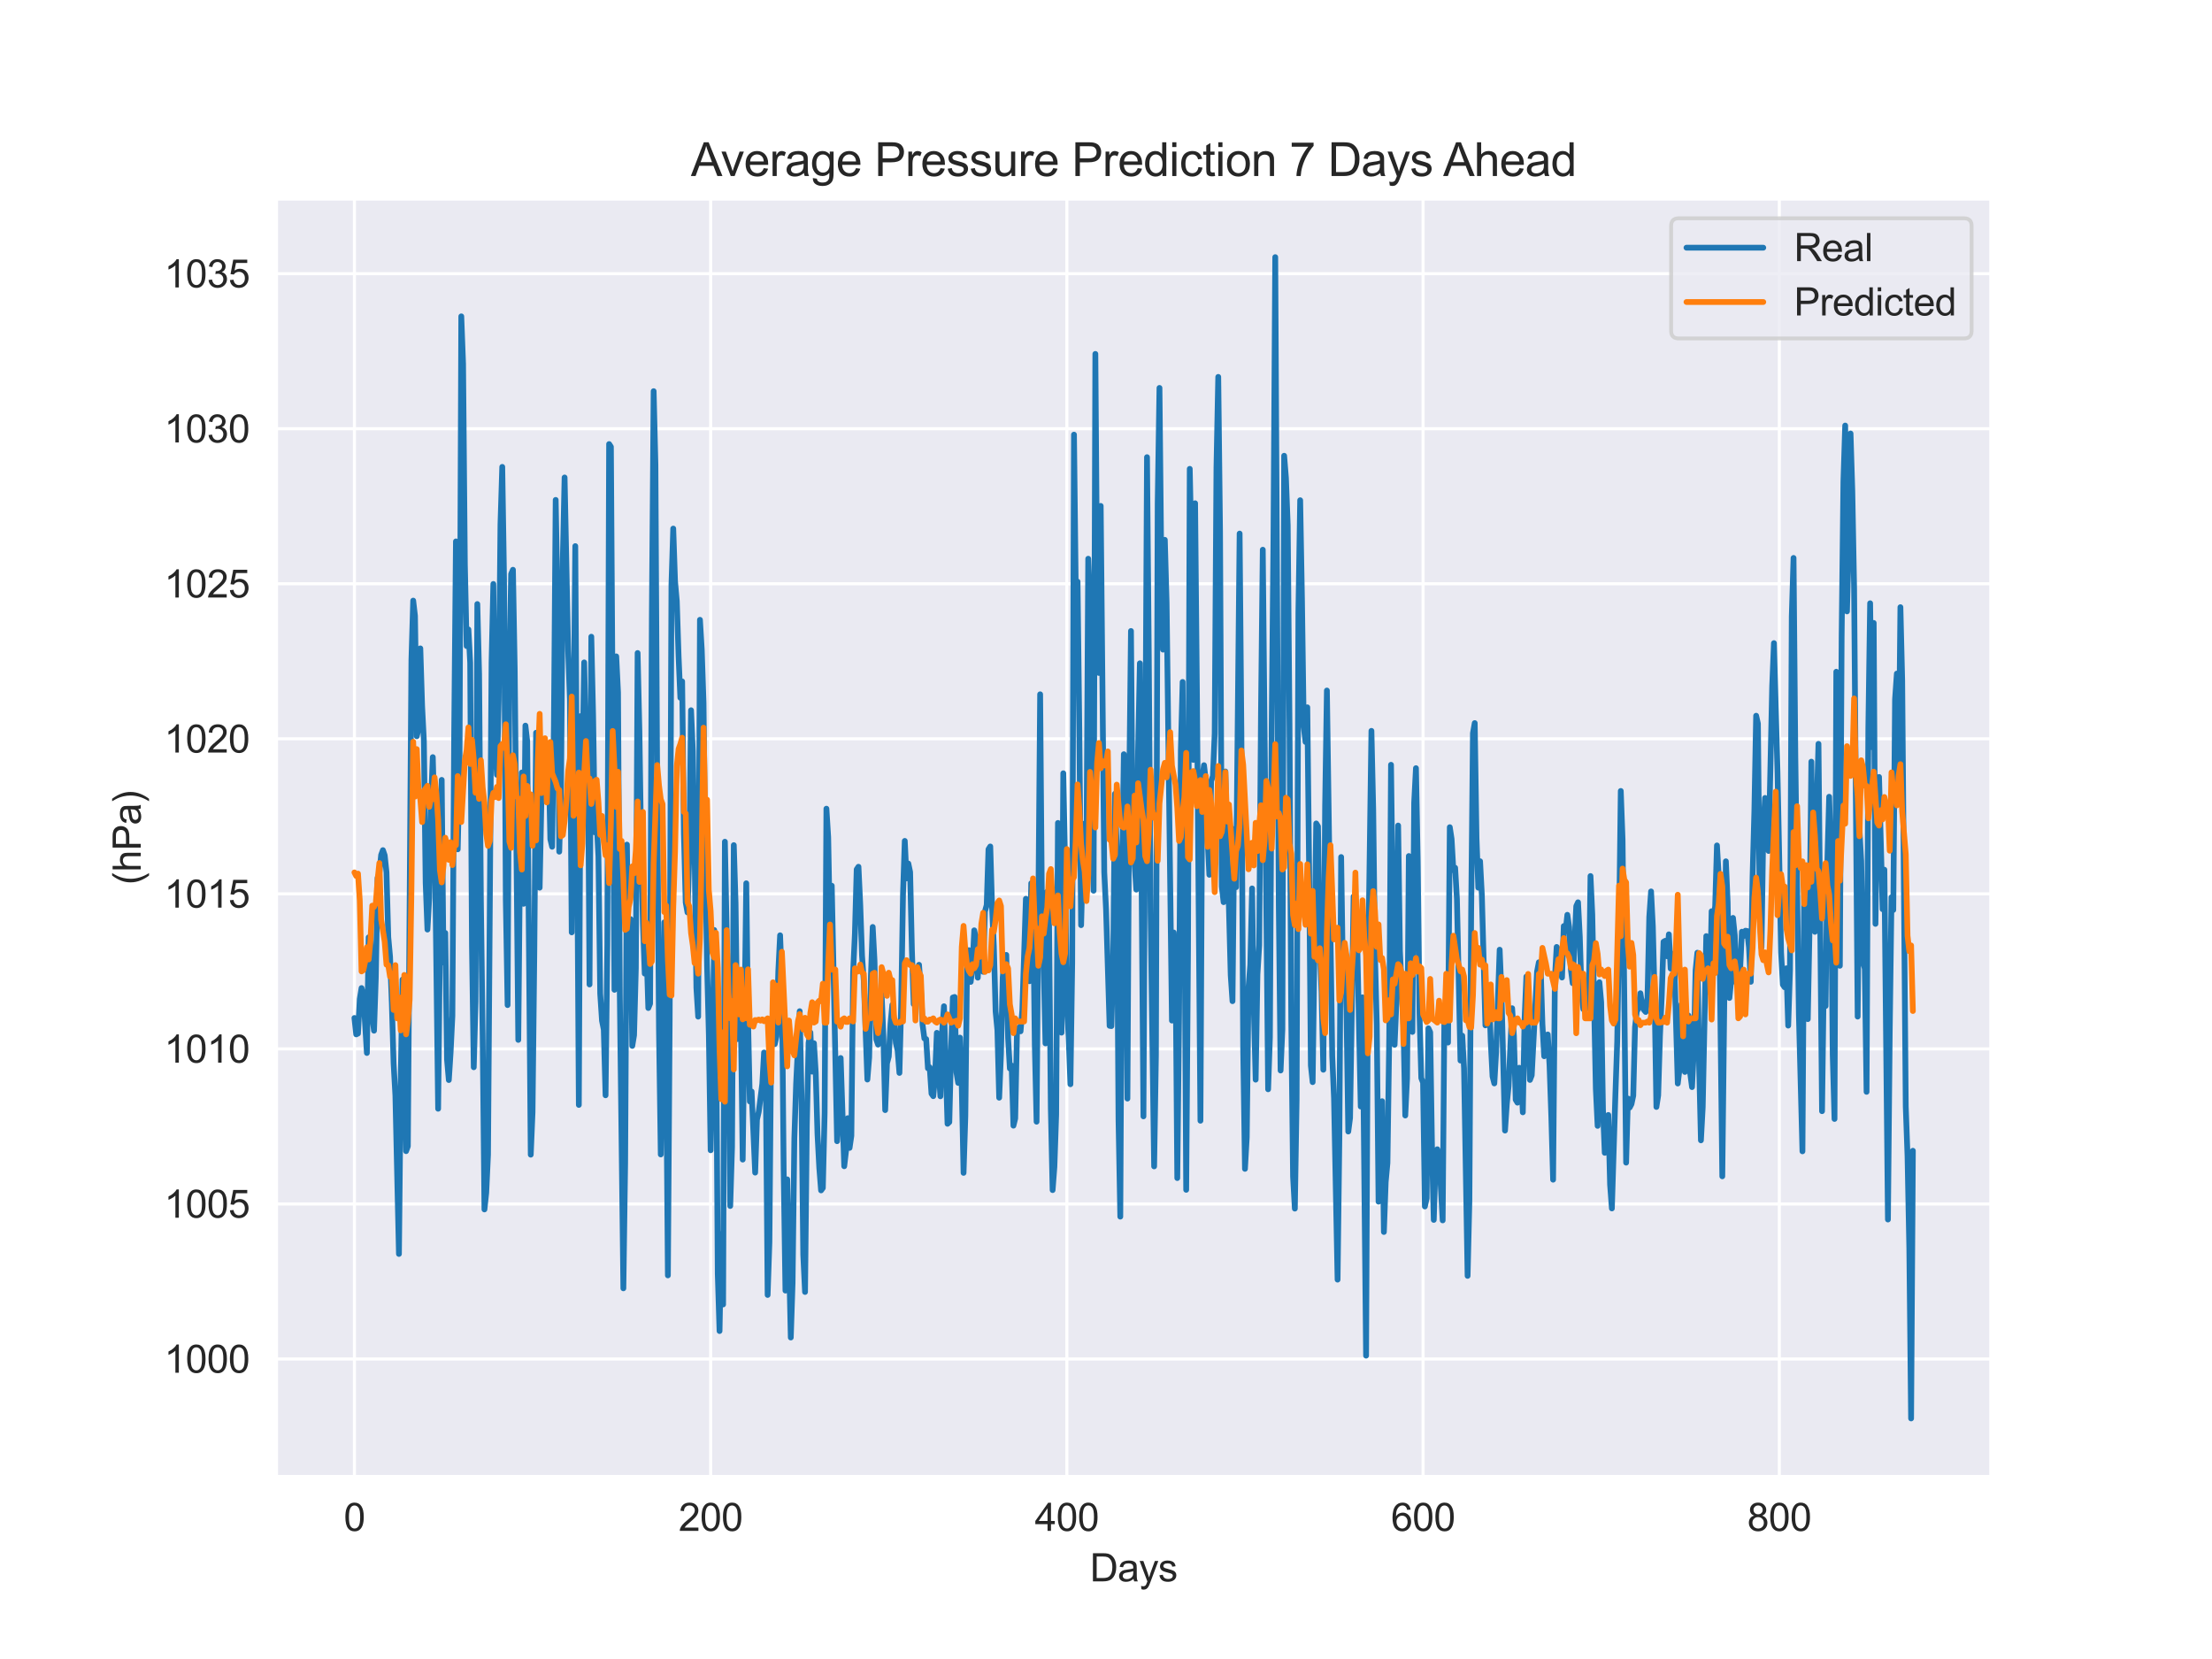 <?xml version="1.0" encoding="utf-8" standalone="no"?>
<!DOCTYPE svg PUBLIC "-//W3C//DTD SVG 1.1//EN"
  "http://www.w3.org/Graphics/SVG/1.1/DTD/svg11.dtd">
<svg xmlns:xlink="http://www.w3.org/1999/xlink" width="576pt" height="432pt" viewBox="0 0 576 432" xmlns="http://www.w3.org/2000/svg" version="1.1">
 <defs>
  <style type="text/css">*{stroke-linejoin: round; stroke-linecap: butt}</style>
 </defs>
 <g id="figure_1">
  <g id="patch_1">
   <path d="M 0 432 
L 576 432 
L 576 0 
L 0 0 
z
" style="fill: #ffffff"/>
  </g>
  <g id="axes_1">
   <g id="patch_2">
    <path d="M 72 384.48 
L 518.4 384.48 
L 518.4 51.84 
L 72 51.84 
z
" style="fill: #eaeaf2"/>
   </g>
   <g id="matplotlib.axis_1">
    <g id="xtick_1">
     <g id="line2d_1">
      <path d="M 92.291 384.48 
L 92.291 51.84 
" clip-path="url(#pe32fbdd037)" style="fill: none; stroke: #ffffff; stroke-width: 0.8; stroke-linecap: round"/>
     </g>
     <g id="text_1">
      <!-- 0 -->
      <g style="fill: #262626" transform="translate(89.51 398.638) scale(0.1 -0.1)">
       <defs>
        <path id="ArialMT-30" d="M 266 2259 
Q 266 3072 433 3567 
Q 600 4063 929 4331 
Q 1259 4600 1759 4600 
Q 2128 4600 2406 4451 
Q 2684 4303 2865 4023 
Q 3047 3744 3150 3342 
Q 3253 2941 3253 2259 
Q 3253 1453 3087 958 
Q 2922 463 2592 192 
Q 2263 -78 1759 -78 
Q 1097 -78 719 397 
Q 266 969 266 2259 
z
M 844 2259 
Q 844 1131 1108 757 
Q 1372 384 1759 384 
Q 2147 384 2411 759 
Q 2675 1134 2675 2259 
Q 2675 3391 2411 3762 
Q 2147 4134 1753 4134 
Q 1366 4134 1134 3806 
Q 844 3388 844 2259 
z
" transform="scale(0.016)"/>
       </defs>
       <use xlink:href="#ArialMT-30"/>
      </g>
     </g>
    </g>
    <g id="xtick_2">
     <g id="line2d_2">
      <path d="M 185.049 384.48 
L 185.049 51.84 
" clip-path="url(#pe32fbdd037)" style="fill: none; stroke: #ffffff; stroke-width: 0.8; stroke-linecap: round"/>
     </g>
     <g id="text_2">
      <!-- 200 -->
      <g style="fill: #262626" transform="translate(176.708 398.638) scale(0.1 -0.1)">
       <defs>
        <path id="ArialMT-32" d="M 3222 541 
L 3222 0 
L 194 0 
Q 188 203 259 391 
Q 375 700 629 1000 
Q 884 1300 1366 1694 
Q 2113 2306 2375 2664 
Q 2638 3022 2638 3341 
Q 2638 3675 2398 3904 
Q 2159 4134 1775 4134 
Q 1369 4134 1125 3890 
Q 881 3647 878 3216 
L 300 3275 
Q 359 3922 746 4261 
Q 1134 4600 1788 4600 
Q 2447 4600 2831 4234 
Q 3216 3869 3216 3328 
Q 3216 3053 3103 2787 
Q 2991 2522 2730 2228 
Q 2469 1934 1863 1422 
Q 1356 997 1212 845 
Q 1069 694 975 541 
L 3222 541 
z
" transform="scale(0.016)"/>
       </defs>
       <use xlink:href="#ArialMT-32"/>
       <use xlink:href="#ArialMT-30" x="55.615"/>
       <use xlink:href="#ArialMT-30" x="111.23"/>
      </g>
     </g>
    </g>
    <g id="xtick_3">
     <g id="line2d_3">
      <path d="M 277.808 384.48 
L 277.808 51.84 
" clip-path="url(#pe32fbdd037)" style="fill: none; stroke: #ffffff; stroke-width: 0.8; stroke-linecap: round"/>
     </g>
     <g id="text_3">
      <!-- 400 -->
      <g style="fill: #262626" transform="translate(269.466 398.638) scale(0.1 -0.1)">
       <defs>
        <path id="ArialMT-34" d="M 2069 0 
L 2069 1097 
L 81 1097 
L 81 1613 
L 2172 4581 
L 2631 4581 
L 2631 1613 
L 3250 1613 
L 3250 1097 
L 2631 1097 
L 2631 0 
L 2069 0 
z
M 2069 1613 
L 2069 3678 
L 634 1613 
L 2069 1613 
z
" transform="scale(0.016)"/>
       </defs>
       <use xlink:href="#ArialMT-34"/>
       <use xlink:href="#ArialMT-30" x="55.615"/>
       <use xlink:href="#ArialMT-30" x="111.23"/>
      </g>
     </g>
    </g>
    <g id="xtick_4">
     <g id="line2d_4">
      <path d="M 370.566 384.48 
L 370.566 51.84 
" clip-path="url(#pe32fbdd037)" style="fill: none; stroke: #ffffff; stroke-width: 0.8; stroke-linecap: round"/>
     </g>
     <g id="text_4">
      <!-- 600 -->
      <g style="fill: #262626" transform="translate(362.225 398.638) scale(0.1 -0.1)">
       <defs>
        <path id="ArialMT-36" d="M 3184 3459 
L 2625 3416 
Q 2550 3747 2413 3897 
Q 2184 4138 1850 4138 
Q 1581 4138 1378 3988 
Q 1113 3794 959 3422 
Q 806 3050 800 2363 
Q 1003 2672 1297 2822 
Q 1591 2972 1913 2972 
Q 2475 2972 2870 2558 
Q 3266 2144 3266 1488 
Q 3266 1056 3080 686 
Q 2894 316 2569 119 
Q 2244 -78 1831 -78 
Q 1128 -78 684 439 
Q 241 956 241 2144 
Q 241 3472 731 4075 
Q 1159 4600 1884 4600 
Q 2425 4600 2770 4297 
Q 3116 3994 3184 3459 
z
M 888 1484 
Q 888 1194 1011 928 
Q 1134 663 1356 523 
Q 1578 384 1822 384 
Q 2178 384 2434 671 
Q 2691 959 2691 1453 
Q 2691 1928 2437 2201 
Q 2184 2475 1800 2475 
Q 1419 2475 1153 2201 
Q 888 1928 888 1484 
z
" transform="scale(0.016)"/>
       </defs>
       <use xlink:href="#ArialMT-36"/>
       <use xlink:href="#ArialMT-30" x="55.615"/>
       <use xlink:href="#ArialMT-30" x="111.23"/>
      </g>
     </g>
    </g>
    <g id="xtick_5">
     <g id="line2d_5">
      <path d="M 463.325 384.48 
L 463.325 51.84 
" clip-path="url(#pe32fbdd037)" style="fill: none; stroke: #ffffff; stroke-width: 0.8; stroke-linecap: round"/>
     </g>
     <g id="text_5">
      <!-- 800 -->
      <g style="fill: #262626" transform="translate(454.983 398.638) scale(0.1 -0.1)">
       <defs>
        <path id="ArialMT-38" d="M 1131 2484 
Q 781 2613 612 2850 
Q 444 3088 444 3419 
Q 444 3919 803 4259 
Q 1163 4600 1759 4600 
Q 2359 4600 2725 4251 
Q 3091 3903 3091 3403 
Q 3091 3084 2923 2848 
Q 2756 2613 2416 2484 
Q 2838 2347 3058 2040 
Q 3278 1734 3278 1309 
Q 3278 722 2862 322 
Q 2447 -78 1769 -78 
Q 1091 -78 675 323 
Q 259 725 259 1325 
Q 259 1772 486 2073 
Q 713 2375 1131 2484 
z
M 1019 3438 
Q 1019 3113 1228 2906 
Q 1438 2700 1772 2700 
Q 2097 2700 2305 2904 
Q 2513 3109 2513 3406 
Q 2513 3716 2298 3927 
Q 2084 4138 1766 4138 
Q 1444 4138 1231 3931 
Q 1019 3725 1019 3438 
z
M 838 1322 
Q 838 1081 952 856 
Q 1066 631 1291 507 
Q 1516 384 1775 384 
Q 2178 384 2440 643 
Q 2703 903 2703 1303 
Q 2703 1709 2433 1975 
Q 2163 2241 1756 2241 
Q 1359 2241 1098 1978 
Q 838 1716 838 1322 
z
" transform="scale(0.016)"/>
       </defs>
       <use xlink:href="#ArialMT-38"/>
       <use xlink:href="#ArialMT-30" x="55.615"/>
       <use xlink:href="#ArialMT-30" x="111.23"/>
      </g>
     </g>
    </g>
    <g id="text_6">
     <!-- Days -->
     <g style="fill: #262626" transform="translate(283.809 411.783) scale(0.1 -0.1)">
      <defs>
       <path id="ArialMT-44" d="M 494 0 
L 494 4581 
L 2072 4581 
Q 2606 4581 2888 4516 
Q 3281 4425 3559 4188 
Q 3922 3881 4101 3404 
Q 4281 2928 4281 2316 
Q 4281 1794 4159 1391 
Q 4038 988 3847 723 
Q 3656 459 3429 307 
Q 3203 156 2883 78 
Q 2563 0 2147 0 
L 494 0 
z
M 1100 541 
L 2078 541 
Q 2531 541 2789 625 
Q 3047 709 3200 863 
Q 3416 1078 3536 1442 
Q 3656 1806 3656 2325 
Q 3656 3044 3420 3430 
Q 3184 3816 2847 3947 
Q 2603 4041 2063 4041 
L 1100 4041 
L 1100 541 
z
" transform="scale(0.016)"/>
       <path id="ArialMT-61" d="M 2588 409 
Q 2275 144 1986 34 
Q 1697 -75 1366 -75 
Q 819 -75 525 192 
Q 231 459 231 875 
Q 231 1119 342 1320 
Q 453 1522 633 1644 
Q 813 1766 1038 1828 
Q 1203 1872 1538 1913 
Q 2219 1994 2541 2106 
Q 2544 2222 2544 2253 
Q 2544 2597 2384 2738 
Q 2169 2928 1744 2928 
Q 1347 2928 1158 2789 
Q 969 2650 878 2297 
L 328 2372 
Q 403 2725 575 2942 
Q 747 3159 1072 3276 
Q 1397 3394 1825 3394 
Q 2250 3394 2515 3294 
Q 2781 3194 2906 3042 
Q 3031 2891 3081 2659 
Q 3109 2516 3109 2141 
L 3109 1391 
Q 3109 606 3145 398 
Q 3181 191 3288 0 
L 2700 0 
Q 2613 175 2588 409 
z
M 2541 1666 
Q 2234 1541 1622 1453 
Q 1275 1403 1131 1340 
Q 988 1278 909 1158 
Q 831 1038 831 891 
Q 831 666 1001 516 
Q 1172 366 1500 366 
Q 1825 366 2078 508 
Q 2331 650 2450 897 
Q 2541 1088 2541 1459 
L 2541 1666 
z
" transform="scale(0.016)"/>
       <path id="ArialMT-79" d="M 397 -1278 
L 334 -750 
Q 519 -800 656 -800 
Q 844 -800 956 -737 
Q 1069 -675 1141 -563 
Q 1194 -478 1313 -144 
Q 1328 -97 1363 -6 
L 103 3319 
L 709 3319 
L 1400 1397 
Q 1534 1031 1641 628 
Q 1738 1016 1872 1384 
L 2581 3319 
L 3144 3319 
L 1881 -56 
Q 1678 -603 1566 -809 
Q 1416 -1088 1222 -1217 
Q 1028 -1347 759 -1347 
Q 597 -1347 397 -1278 
z
" transform="scale(0.016)"/>
       <path id="ArialMT-73" d="M 197 991 
L 753 1078 
Q 800 744 1014 566 
Q 1228 388 1613 388 
Q 2000 388 2187 545 
Q 2375 703 2375 916 
Q 2375 1106 2209 1216 
Q 2094 1291 1634 1406 
Q 1016 1563 777 1677 
Q 538 1791 414 1992 
Q 291 2194 291 2438 
Q 291 2659 392 2848 
Q 494 3038 669 3163 
Q 800 3259 1026 3326 
Q 1253 3394 1513 3394 
Q 1903 3394 2198 3281 
Q 2494 3169 2634 2976 
Q 2775 2784 2828 2463 
L 2278 2388 
Q 2241 2644 2061 2787 
Q 1881 2931 1553 2931 
Q 1166 2931 1000 2803 
Q 834 2675 834 2503 
Q 834 2394 903 2306 
Q 972 2216 1119 2156 
Q 1203 2125 1616 2013 
Q 2213 1853 2448 1751 
Q 2684 1650 2818 1456 
Q 2953 1263 2953 975 
Q 2953 694 2789 445 
Q 2625 197 2315 61 
Q 2006 -75 1616 -75 
Q 969 -75 630 194 
Q 291 463 197 991 
z
" transform="scale(0.016)"/>
      </defs>
      <use xlink:href="#ArialMT-44"/>
      <use xlink:href="#ArialMT-61" x="72.217"/>
      <use xlink:href="#ArialMT-79" x="127.832"/>
      <use xlink:href="#ArialMT-73" x="177.832"/>
     </g>
    </g>
   </g>
   <g id="matplotlib.axis_2">
    <g id="ytick_1">
     <g id="line2d_6">
      <path d="M 72 353.878 
L 518.4 353.878 
" clip-path="url(#pe32fbdd037)" style="fill: none; stroke: #ffffff; stroke-width: 0.8; stroke-linecap: round"/>
     </g>
     <g id="text_7">
      <!-- 1000 -->
      <g style="fill: #262626" transform="translate(42.756 357.457) scale(0.1 -0.1)">
       <defs>
        <path id="ArialMT-31" d="M 2384 0 
L 1822 0 
L 1822 3584 
Q 1619 3391 1289 3197 
Q 959 3003 697 2906 
L 697 3450 
Q 1169 3672 1522 3987 
Q 1875 4303 2022 4600 
L 2384 4600 
L 2384 0 
z
" transform="scale(0.016)"/>
       </defs>
       <use xlink:href="#ArialMT-31"/>
       <use xlink:href="#ArialMT-30" x="55.615"/>
       <use xlink:href="#ArialMT-30" x="111.23"/>
       <use xlink:href="#ArialMT-30" x="166.846"/>
      </g>
     </g>
    </g>
    <g id="ytick_2">
     <g id="line2d_7">
      <path d="M 72 313.505 
L 518.4 313.505 
" clip-path="url(#pe32fbdd037)" style="fill: none; stroke: #ffffff; stroke-width: 0.8; stroke-linecap: round"/>
     </g>
     <g id="text_8">
      <!-- 1005 -->
      <g style="fill: #262626" transform="translate(42.756 317.084) scale(0.1 -0.1)">
       <defs>
        <path id="ArialMT-35" d="M 266 1200 
L 856 1250 
Q 922 819 1161 601 
Q 1400 384 1738 384 
Q 2144 384 2425 690 
Q 2706 997 2706 1503 
Q 2706 1984 2436 2262 
Q 2166 2541 1728 2541 
Q 1456 2541 1237 2417 
Q 1019 2294 894 2097 
L 366 2166 
L 809 4519 
L 3088 4519 
L 3088 3981 
L 1259 3981 
L 1013 2750 
Q 1425 3038 1878 3038 
Q 2478 3038 2890 2622 
Q 3303 2206 3303 1553 
Q 3303 931 2941 478 
Q 2500 -78 1738 -78 
Q 1113 -78 717 272 
Q 322 622 266 1200 
z
" transform="scale(0.016)"/>
       </defs>
       <use xlink:href="#ArialMT-31"/>
       <use xlink:href="#ArialMT-30" x="55.615"/>
       <use xlink:href="#ArialMT-30" x="111.23"/>
       <use xlink:href="#ArialMT-35" x="166.846"/>
      </g>
     </g>
    </g>
    <g id="ytick_3">
     <g id="line2d_8">
      <path d="M 72 273.132 
L 518.4 273.132 
" clip-path="url(#pe32fbdd037)" style="fill: none; stroke: #ffffff; stroke-width: 0.8; stroke-linecap: round"/>
     </g>
     <g id="text_9">
      <!-- 1010 -->
      <g style="fill: #262626" transform="translate(42.756 276.711) scale(0.1 -0.1)">
       <use xlink:href="#ArialMT-31"/>
       <use xlink:href="#ArialMT-30" x="55.615"/>
       <use xlink:href="#ArialMT-31" x="111.23"/>
       <use xlink:href="#ArialMT-30" x="166.846"/>
      </g>
     </g>
    </g>
    <g id="ytick_4">
     <g id="line2d_9">
      <path d="M 72 232.759 
L 518.4 232.759 
" clip-path="url(#pe32fbdd037)" style="fill: none; stroke: #ffffff; stroke-width: 0.8; stroke-linecap: round"/>
     </g>
     <g id="text_10">
      <!-- 1015 -->
      <g style="fill: #262626" transform="translate(42.756 236.338) scale(0.1 -0.1)">
       <use xlink:href="#ArialMT-31"/>
       <use xlink:href="#ArialMT-30" x="55.615"/>
       <use xlink:href="#ArialMT-31" x="111.23"/>
       <use xlink:href="#ArialMT-35" x="166.846"/>
      </g>
     </g>
    </g>
    <g id="ytick_5">
     <g id="line2d_10">
      <path d="M 72 192.386 
L 518.4 192.386 
" clip-path="url(#pe32fbdd037)" style="fill: none; stroke: #ffffff; stroke-width: 0.8; stroke-linecap: round"/>
     </g>
     <g id="text_11">
      <!-- 1020 -->
      <g style="fill: #262626" transform="translate(42.756 195.965) scale(0.1 -0.1)">
       <use xlink:href="#ArialMT-31"/>
       <use xlink:href="#ArialMT-30" x="55.615"/>
       <use xlink:href="#ArialMT-32" x="111.23"/>
       <use xlink:href="#ArialMT-30" x="166.846"/>
      </g>
     </g>
    </g>
    <g id="ytick_6">
     <g id="line2d_11">
      <path d="M 72 152.013 
L 518.4 152.013 
" clip-path="url(#pe32fbdd037)" style="fill: none; stroke: #ffffff; stroke-width: 0.8; stroke-linecap: round"/>
     </g>
     <g id="text_12">
      <!-- 1025 -->
      <g style="fill: #262626" transform="translate(42.756 155.592) scale(0.1 -0.1)">
       <use xlink:href="#ArialMT-31"/>
       <use xlink:href="#ArialMT-30" x="55.615"/>
       <use xlink:href="#ArialMT-32" x="111.23"/>
       <use xlink:href="#ArialMT-35" x="166.846"/>
      </g>
     </g>
    </g>
    <g id="ytick_7">
     <g id="line2d_12">
      <path d="M 72 111.64 
L 518.4 111.64 
" clip-path="url(#pe32fbdd037)" style="fill: none; stroke: #ffffff; stroke-width: 0.8; stroke-linecap: round"/>
     </g>
     <g id="text_13">
      <!-- 1030 -->
      <g style="fill: #262626" transform="translate(42.756 115.218) scale(0.1 -0.1)">
       <defs>
        <path id="ArialMT-33" d="M 269 1209 
L 831 1284 
Q 928 806 1161 595 
Q 1394 384 1728 384 
Q 2125 384 2398 659 
Q 2672 934 2672 1341 
Q 2672 1728 2419 1979 
Q 2166 2231 1775 2231 
Q 1616 2231 1378 2169 
L 1441 2663 
Q 1497 2656 1531 2656 
Q 1891 2656 2178 2843 
Q 2466 3031 2466 3422 
Q 2466 3731 2256 3934 
Q 2047 4138 1716 4138 
Q 1388 4138 1169 3931 
Q 950 3725 888 3313 
L 325 3413 
Q 428 3978 793 4289 
Q 1159 4600 1703 4600 
Q 2078 4600 2393 4439 
Q 2709 4278 2876 4000 
Q 3044 3722 3044 3409 
Q 3044 3113 2884 2869 
Q 2725 2625 2413 2481 
Q 2819 2388 3044 2092 
Q 3269 1797 3269 1353 
Q 3269 753 2831 336 
Q 2394 -81 1725 -81 
Q 1122 -81 723 278 
Q 325 638 269 1209 
z
" transform="scale(0.016)"/>
       </defs>
       <use xlink:href="#ArialMT-31"/>
       <use xlink:href="#ArialMT-30" x="55.615"/>
       <use xlink:href="#ArialMT-33" x="111.23"/>
       <use xlink:href="#ArialMT-30" x="166.846"/>
      </g>
     </g>
    </g>
    <g id="ytick_8">
     <g id="line2d_13">
      <path d="M 72 71.266 
L 518.4 71.266 
" clip-path="url(#pe32fbdd037)" style="fill: none; stroke: #ffffff; stroke-width: 0.8; stroke-linecap: round"/>
     </g>
     <g id="text_14">
      <!-- 1035 -->
      <g style="fill: #262626" transform="translate(42.756 74.845) scale(0.1 -0.1)">
       <use xlink:href="#ArialMT-31"/>
       <use xlink:href="#ArialMT-30" x="55.615"/>
       <use xlink:href="#ArialMT-33" x="111.23"/>
       <use xlink:href="#ArialMT-35" x="166.846"/>
      </g>
     </g>
    </g>
    <g id="text_15">
     <!-- (hPa) -->
     <g style="fill: #262626" transform="translate(36.652 230.386) rotate(-90) scale(0.1 -0.1)">
      <defs>
       <path id="ArialMT-28" d="M 1497 -1347 
Q 1031 -759 709 28 
Q 388 816 388 1659 
Q 388 2403 628 3084 
Q 909 3875 1497 4659 
L 1900 4659 
Q 1522 4009 1400 3731 
Q 1209 3300 1100 2831 
Q 966 2247 966 1656 
Q 966 153 1900 -1347 
L 1497 -1347 
z
" transform="scale(0.016)"/>
       <path id="ArialMT-68" d="M 422 0 
L 422 4581 
L 984 4581 
L 984 2938 
Q 1378 3394 1978 3394 
Q 2347 3394 2619 3248 
Q 2891 3103 3008 2847 
Q 3125 2591 3125 2103 
L 3125 0 
L 2563 0 
L 2563 2103 
Q 2563 2525 2380 2717 
Q 2197 2909 1863 2909 
Q 1613 2909 1392 2779 
Q 1172 2650 1078 2428 
Q 984 2206 984 1816 
L 984 0 
L 422 0 
z
" transform="scale(0.016)"/>
       <path id="ArialMT-50" d="M 494 0 
L 494 4581 
L 2222 4581 
Q 2678 4581 2919 4538 
Q 3256 4481 3484 4323 
Q 3713 4166 3852 3881 
Q 3991 3597 3991 3256 
Q 3991 2672 3619 2267 
Q 3247 1863 2275 1863 
L 1100 1863 
L 1100 0 
L 494 0 
z
M 1100 2403 
L 2284 2403 
Q 2872 2403 3119 2622 
Q 3366 2841 3366 3238 
Q 3366 3525 3220 3729 
Q 3075 3934 2838 4000 
Q 2684 4041 2272 4041 
L 1100 4041 
L 1100 2403 
z
" transform="scale(0.016)"/>
       <path id="ArialMT-29" d="M 791 -1347 
L 388 -1347 
Q 1322 153 1322 1656 
Q 1322 2244 1188 2822 
Q 1081 3291 891 3722 
Q 769 4003 388 4659 
L 791 4659 
Q 1378 3875 1659 3084 
Q 1900 2403 1900 1659 
Q 1900 816 1576 28 
Q 1253 -759 791 -1347 
z
" transform="scale(0.016)"/>
      </defs>
      <use xlink:href="#ArialMT-28"/>
      <use xlink:href="#ArialMT-68" x="33.301"/>
      <use xlink:href="#ArialMT-50" x="88.916"/>
      <use xlink:href="#ArialMT-61" x="155.615"/>
      <use xlink:href="#ArialMT-29" x="211.23"/>
     </g>
    </g>
   </g>
   <g id="line2d_14">
    <path d="M 92.291 265.074 
L 92.755 269.353 
L 93.218 269.128 
L 93.682 260.162 
L 94.146 257.285 
L 94.61 259.041 
L 95.537 274.192 
L 96.001 244.08 
L 96.465 244.231 
L 96.929 264.726 
L 97.393 268.394 
L 97.856 254.684 
L 98.32 228.587 
L 98.784 227.393 
L 99.248 222.626 
L 99.712 221.376 
L 100.175 222.727 
L 100.639 227.14 
L 101.103 244.007 
L 101.567 249.11 
L 102.031 261.177 
L 102.494 276.906 
L 102.958 285.233 
L 103.886 326.525 
L 104.35 281.016 
L 104.813 255.071 
L 105.277 271.814 
L 105.741 299.756 
L 106.205 298.477 
L 107.132 171.896 
L 107.596 156.398 
L 108.06 160.368 
L 108.524 191.718 
L 108.987 189.694 
L 109.451 168.84 
L 109.915 183.806 
L 110.379 192.958 
L 110.843 229.882 
L 111.306 242.056 
L 111.77 233.83 
L 112.234 209.213 
L 112.698 197.158 
L 113.162 214.664 
L 114.089 288.715 
L 115.017 203.079 
L 115.481 250.658 
L 115.944 242.931 
L 116.408 275.919 
L 116.872 281.24 
L 117.336 274.023 
L 117.799 264.541 
L 118.263 191.522 
L 118.727 140.983 
L 119.191 221.163 
L 119.655 200.275 
L 120.118 82.375 
L 120.582 94.717 
L 121.046 147.005 
L 121.51 168.23 
L 121.974 163.905 
L 122.437 172.588 
L 122.901 246.348 
L 123.365 277.909 
L 123.829 260.803 
L 124.293 157.29 
L 124.756 175.519 
L 125.22 234.638 
L 125.684 269.844 
L 126.148 314.932 
L 126.612 310.599 
L 127.075 300.645 
L 128.003 172.554 
L 128.467 152.061 
L 128.93 193.301 
L 129.394 201.761 
L 129.858 182.377 
L 130.322 136.587 
L 130.786 121.576 
L 131.249 150.773 
L 131.713 234.438 
L 132.177 261.721 
L 132.641 174.067 
L 133.105 149.467 
L 133.568 148.368 
L 134.032 174.291 
L 134.96 270.782 
L 135.424 220.565 
L 135.887 201.15 
L 136.351 235.349 
L 136.815 188.948 
L 137.279 192.986 
L 138.206 300.675 
L 138.67 289.584 
L 139.134 247.972 
L 139.598 190.804 
L 140.525 231.155 
L 140.989 207.931 
L 141.917 206.982 
L 142.38 198.408 
L 142.844 196.973 
L 143.308 218.527 
L 143.772 220.495 
L 144.236 189.178 
L 144.699 130.178 
L 145.163 155.842 
L 145.627 221.774 
L 146.091 204.778 
L 146.555 145.867 
L 147.018 124.335 
L 147.946 169.412 
L 148.41 182.264 
L 148.874 242.785 
L 149.801 142.205 
L 150.729 287.717 
L 151.193 186.476 
L 151.656 200.135 
L 152.12 172.485 
L 152.584 193.434 
L 153.048 186.885 
L 153.511 256.355 
L 153.975 165.796 
L 154.439 186.223 
L 154.903 216.744 
L 155.367 214.002 
L 155.83 223.008 
L 156.294 258.71 
L 156.758 265.781 
L 157.222 268.092 
L 157.686 285.212 
L 158.149 246.009 
L 158.613 115.632 
L 159.077 116.344 
L 160.005 257.745 
L 160.468 170.92 
L 160.932 180.352 
L 161.396 258.99 
L 162.324 335.475 
L 162.787 302.84 
L 163.251 219.935 
L 163.715 260.824 
L 164.179 239.319 
L 164.642 272.352 
L 165.106 269.571 
L 165.57 252.11 
L 166.034 170.04 
L 166.498 190.395 
L 166.961 221.062 
L 167.425 240.447 
L 167.889 253.529 
L 168.353 247.383 
L 168.817 262.489 
L 169.28 261.345 
L 169.744 160.121 
L 170.208 101.86 
L 170.672 121.06 
L 171.136 205.95 
L 171.599 268.136 
L 172.063 300.619 
L 172.991 240.161 
L 173.455 275.413 
L 173.918 332.11 
L 174.382 264.928 
L 174.846 152.331 
L 175.31 137.641 
L 175.774 151.329 
L 176.237 156.527 
L 176.701 170.876 
L 177.165 181.698 
L 177.629 177.431 
L 178.092 217.058 
L 178.556 235.007 
L 179.02 237.592 
L 179.484 222.632 
L 179.948 184.945 
L 180.411 195.616 
L 180.875 221.623 
L 181.339 257.207 
L 181.803 264.732 
L 182.267 161.396 
L 182.73 169.143 
L 183.194 183.027 
L 183.658 224.28 
L 184.122 251.28 
L 184.586 269.51 
L 185.049 299.526 
L 185.513 276.956 
L 185.977 242.168 
L 186.441 261.143 
L 186.905 331.667 
L 187.368 346.6 
L 187.832 321.288 
L 188.296 339.686 
L 188.76 219.183 
L 189.687 265.949 
L 190.151 314.038 
L 190.615 298.731 
L 191.079 220.071 
L 191.542 235.226 
L 192.006 270.575 
L 192.47 263.814 
L 192.934 266.409 
L 193.398 301.954 
L 194.325 230 
L 194.789 265.539 
L 195.253 286.819 
L 195.717 284.221 
L 196.644 305.346 
L 197.108 291.552 
L 197.572 289.539 
L 198.499 282.249 
L 198.963 274.068 
L 199.427 282.104 
L 199.891 337.202 
L 200.354 323.38 
L 200.818 268.618 
L 201.282 266.011 
L 201.746 271.876 
L 202.21 269.846 
L 202.673 252.884 
L 203.137 243.547 
L 203.601 255.85 
L 204.065 304.544 
L 204.529 336.069 
L 204.992 307.101 
L 205.92 348.287 
L 206.384 334.062 
L 206.848 296.376 
L 207.311 282.177 
L 208.239 263.313 
L 208.703 285.126 
L 209.167 326.746 
L 209.63 336.428 
L 210.094 293.128 
L 210.558 271.562 
L 211.022 268.848 
L 211.486 279.059 
L 211.949 271.652 
L 212.413 279.283 
L 212.877 295.348 
L 213.341 304.101 
L 213.804 309.978 
L 214.268 309.339 
L 214.732 289.763 
L 215.196 210.579 
L 215.66 218.017 
L 216.123 242.74 
L 216.587 230.639 
L 217.979 297.165 
L 218.442 288.429 
L 218.906 275.504 
L 219.834 303.686 
L 220.298 299.756 
L 220.761 291.165 
L 221.225 298.915 
L 221.689 295.746 
L 222.153 253.192 
L 222.617 243.104 
L 223.08 226.383 
L 223.544 225.699 
L 224.008 235.619 
L 224.472 248.818 
L 224.935 255.558 
L 225.863 281.111 
L 226.327 275.397 
L 226.791 254.128 
L 227.254 241.381 
L 227.718 250.153 
L 228.182 270.647 
L 228.646 272.016 
L 229.11 263.84 
L 229.573 258.895 
L 230.037 270.006 
L 230.501 289.07 
L 230.965 276.894 
L 231.429 275.131 
L 231.892 266.622 
L 232.356 261.665 
L 232.82 265.708 
L 233.284 271.579 
L 233.748 273.597 
L 234.211 279.39 
L 234.675 261.239 
L 235.139 232.921 
L 235.603 218.97 
L 236.066 228.733 
L 236.53 224.864 
L 236.994 227.09 
L 237.458 247.36 
L 237.922 261.48 
L 238.385 256.394 
L 238.849 252.755 
L 239.313 251.228 
L 239.777 257.476 
L 240.241 266.84 
L 240.704 270.407 
L 241.168 270.569 
L 241.632 278.183 
L 242.096 277.915 
L 242.56 284.784 
L 243.023 285.44 
L 243.487 280.175 
L 243.951 268.943 
L 244.415 278.504 
L 244.879 285.474 
L 245.342 268.444 
L 245.806 262.025 
L 246.734 292.634 
L 247.198 292.197 
L 247.661 273.547 
L 248.125 259.749 
L 248.589 259.605 
L 249.053 279.221 
L 249.516 281.992 
L 249.98 270.194 
L 250.444 283.034 
L 250.908 305.414 
L 251.372 290.672 
L 251.835 249.895 
L 252.299 247.422 
L 252.763 255.687 
L 253.227 251.975 
L 253.691 242.258 
L 254.154 244.473 
L 254.618 254.583 
L 255.082 243.882 
L 255.546 245.355 
L 256.01 253.053 
L 256.473 237.346 
L 256.937 235.663 
L 257.401 221.146 
L 257.865 220.417 
L 258.329 236.179 
L 258.792 246.345 
L 259.256 263.364 
L 259.72 268.26 
L 260.184 285.838 
L 260.647 274.483 
L 261.111 254.443 
L 261.575 249.816 
L 262.039 248.656 
L 262.503 270.25 
L 262.966 278.229 
L 263.43 277.466 
L 263.894 293.122 
L 264.358 291.261 
L 264.822 268.663 
L 265.285 267.575 
L 265.749 268.551 
L 266.213 263.112 
L 267.141 234.037 
L 267.604 249.289 
L 268.068 255.514 
L 268.532 230 
L 268.996 233.482 
L 269.46 272.05 
L 269.923 292.09 
L 270.851 180.79 
L 271.315 236.729 
L 271.778 251.796 
L 272.242 271.696 
L 272.706 232.17 
L 273.17 240.766 
L 273.634 288.642 
L 274.097 309.899 
L 274.561 303.832 
L 275.025 290.212 
L 275.489 214.288 
L 275.953 236.286 
L 276.416 268.904 
L 276.88 201.358 
L 277.344 224.83 
L 277.808 262.254 
L 278.272 269.981 
L 278.735 282.334 
L 279.199 250.82 
L 279.663 113.176 
L 280.127 153.818 
L 280.591 151.452 
L 281.054 190.305 
L 281.518 240.912 
L 281.982 223.273 
L 282.446 214.434 
L 282.91 223.266 
L 283.373 145.491 
L 283.837 157.239 
L 284.301 204.582 
L 284.765 231.94 
L 285.228 92.16 
L 285.692 153.768 
L 286.156 175.233 
L 286.62 131.742 
L 287.547 227.112 
L 288.011 236.779 
L 288.939 267.121 
L 289.403 267.194 
L 289.866 250.456 
L 290.33 206.701 
L 290.794 220.557 
L 291.258 291.462 
L 291.722 316.813 
L 292.185 227.953 
L 292.649 196.395 
L 293.113 235.007 
L 293.577 286.074 
L 294.041 205.63 
L 294.504 164.31 
L 294.968 221.466 
L 295.432 224.757 
L 295.896 231.649 
L 296.359 195.543 
L 296.823 172.721 
L 297.751 290.7 
L 298.678 119.047 
L 299.142 171.173 
L 299.606 237.368 
L 300.534 303.726 
L 300.997 274.803 
L 301.461 131.092 
L 301.925 101.014 
L 302.389 146.321 
L 302.853 169.16 
L 303.316 140.574 
L 303.78 156.908 
L 305.172 265.758 
L 305.635 242.818 
L 306.099 249.306 
L 306.563 306.765 
L 307.027 263.902 
L 307.49 195.38 
L 307.954 177.577 
L 308.418 229.434 
L 308.882 309.827 
L 309.346 247.925 
L 309.809 122.086 
L 310.273 144.117 
L 310.737 197.875 
L 311.201 131.047 
L 311.665 179.511 
L 312.592 291.838 
L 313.056 202.636 
L 313.52 199.255 
L 313.984 203.169 
L 314.447 218.163 
L 314.911 227.791 
L 315.375 203.404 
L 315.839 202.098 
L 316.303 191.029 
L 316.766 121.783 
L 317.23 98.148 
L 317.694 138.45 
L 318.158 230.824 
L 318.622 234.918 
L 319.085 200.892 
L 320.013 236.488 
L 320.477 253.966 
L 320.94 260.706 
L 321.404 215.858 
L 321.868 231.026 
L 322.796 138.942 
L 323.259 191.803 
L 323.723 273.014 
L 324.187 304.365 
L 324.651 296.139 
L 325.115 257.156 
L 325.578 251.179 
L 326.042 231.346 
L 326.506 262.882 
L 326.97 281.139 
L 327.434 253.742 
L 327.897 246.11 
L 328.361 185.634 
L 328.825 143.147 
L 330.216 283.646 
L 330.68 270.065 
L 331.144 189.347 
L 331.608 140.478 
L 332.071 66.96 
L 332.999 235.843 
L 333.463 278.756 
L 333.927 268.012 
L 334.39 118.677 
L 334.854 124.458 
L 335.318 136.783 
L 335.782 188.64 
L 336.246 265.668 
L 336.709 306.361 
L 337.173 314.722 
L 337.637 286.371 
L 338.101 159.454 
L 338.565 130.262 
L 339.028 156.151 
L 339.492 189.29 
L 339.956 193.204 
L 340.42 184.182 
L 340.884 225.363 
L 341.347 277.45 
L 341.811 281.784 
L 342.739 214.423 
L 343.202 215.18 
L 343.666 246.43 
L 344.13 258.25 
L 344.594 278.556 
L 345.058 209.97 
L 345.521 179.808 
L 346.913 274.999 
L 347.377 285.958 
L 348.304 333.215 
L 348.768 296.06 
L 349.232 223.17 
L 349.696 254.392 
L 350.159 248.106 
L 350.623 262.999 
L 351.087 294.647 
L 351.551 291.109 
L 352.478 233.437 
L 352.942 244.338 
L 353.406 244.955 
L 354.334 288.137 
L 354.797 259.702 
L 355.725 353.005 
L 356.189 256.507 
L 357.116 190.317 
L 357.58 210.778 
L 358.044 249.003 
L 358.508 266.751 
L 358.971 312.911 
L 359.435 295.617 
L 359.899 286.752 
L 360.363 320.806 
L 360.827 307.842 
L 361.29 302.789 
L 361.754 270.194 
L 362.218 199.148 
L 363.146 272.066 
L 363.609 261.368 
L 364.073 214.967 
L 364.537 247.641 
L 365.465 267.07 
L 365.928 290.475 
L 366.392 280.836 
L 366.856 222.912 
L 367.32 239.712 
L 367.783 268.713 
L 368.247 209.006 
L 368.711 200.029 
L 369.175 224.471 
L 369.639 263.897 
L 370.102 280.741 
L 370.566 281.913 
L 371.03 314.167 
L 371.494 312.041 
L 371.958 267.777 
L 372.421 268.781 
L 372.885 298.769 
L 373.349 317.66 
L 373.813 303.154 
L 374.277 299.262 
L 374.74 300.984 
L 375.668 317.783 
L 376.132 262.298 
L 376.596 269.139 
L 377.059 271.478 
L 377.523 215.401 
L 377.987 218.454 
L 378.451 226.602 
L 378.914 225.966 
L 379.378 234.077 
L 380.306 276.165 
L 380.77 269.682 
L 381.233 278.167 
L 382.161 332.234 
L 382.625 312.613 
L 383.089 237.267 
L 383.552 190.922 
L 384.016 188.287 
L 384.48 218.241 
L 384.944 231.149 
L 385.408 224.264 
L 385.871 233.084 
L 386.799 267.003 
L 387.263 264.396 
L 387.727 257.74 
L 388.19 271.293 
L 388.654 280.298 
L 389.118 282.12 
L 389.582 274.012 
L 390.509 247.299 
L 390.973 258.558 
L 391.901 294.395 
L 392.364 287.52 
L 392.828 282.844 
L 393.756 262.541 
L 394.22 269.756 
L 394.683 286.365 
L 395.147 287.133 
L 395.611 278.044 
L 396.075 279.251 
L 396.539 289.646 
L 397.002 265.265 
L 397.466 254.297 
L 398.394 281.212 
L 398.858 280.007 
L 400.249 252.973 
L 400.713 250.573 
L 401.177 251.639 
L 401.64 266.644 
L 402.104 275.038 
L 402.568 269.577 
L 403.032 269.375 
L 403.495 277.337 
L 403.959 290.644 
L 404.423 307.188 
L 404.887 254.829 
L 405.351 246.584 
L 405.814 247.468 
L 406.278 250.607 
L 406.742 254.54 
L 407.206 241.142 
L 407.67 242.476 
L 408.133 238.215 
L 408.597 241.433 
L 409.061 252.491 
L 409.525 256.03 
L 410.452 235.955 
L 410.916 234.951 
L 411.38 243.996 
L 411.844 259.237 
L 412.308 262.803 
L 412.771 260.269 
L 413.235 262.147 
L 413.699 262.579 
L 414.163 228.119 
L 414.626 238.114 
L 415.554 283.573 
L 416.018 293.177 
L 416.482 255.762 
L 416.945 261.003 
L 417.409 288.956 
L 417.873 300.193 
L 418.337 292.746 
L 418.801 290.335 
L 419.264 308.47 
L 419.728 314.677 
L 420.656 284.705 
L 421.12 271.226 
L 421.583 243.054 
L 422.047 205.962 
L 422.511 218.655 
L 423.439 302.749 
L 423.902 286.051 
L 424.366 288.398 
L 424.83 287.509 
L 425.294 285.305 
L 425.758 267.474 
L 426.221 263.381 
L 426.685 262.528 
L 427.149 258.642 
L 427.613 261.693 
L 428.076 262.988 
L 428.54 263.515 
L 429.004 259.809 
L 429.468 238.77 
L 429.932 232.125 
L 430.395 241.232 
L 430.859 259.82 
L 431.323 288.249 
L 431.787 285.255 
L 432.251 269.706 
L 432.714 259.242 
L 433.178 245.241 
L 433.642 244.977 
L 434.106 249.003 
L 434.57 243.301 
L 435.033 252.216 
L 435.497 248.359 
L 435.961 249.811 
L 436.889 282.143 
L 437.352 278.268 
L 437.816 261.519 
L 438.744 279.137 
L 439.207 267.149 
L 439.671 264.44 
L 440.135 279.541 
L 440.599 283.079 
L 441.063 273.586 
L 441.526 252.654 
L 441.99 248.084 
L 442.454 277.494 
L 442.918 296.941 
L 443.382 288.317 
L 444.309 243.76 
L 444.773 253.629 
L 445.237 258.424 
L 445.701 237.278 
L 446.164 240.015 
L 446.628 235.916 
L 447.092 220.148 
L 447.556 228.161 
L 448.483 306.311 
L 449.411 224.28 
L 449.875 234.929 
L 450.338 259.87 
L 450.802 255.16 
L 451.266 239.022 
L 451.73 243.575 
L 452.194 256.052 
L 452.657 257.117 
L 453.121 252.514 
L 453.585 242.617 
L 454.049 243.749 
L 454.513 242.353 
L 454.976 242.437 
L 455.44 246.738 
L 455.904 255.665 
L 456.368 228.307 
L 456.832 211.266 
L 457.295 186.375 
L 457.759 188.416 
L 458.223 235.876 
L 458.687 246.744 
L 459.151 216.122 
L 459.614 207.784 
L 460.078 219.767 
L 460.542 221.589 
L 461.47 178.799 
L 461.933 167.467 
L 462.861 200.982 
L 463.788 247.96 
L 464.252 256.405 
L 464.716 257.078 
L 465.18 252.138 
L 465.644 267.065 
L 466.107 252.603 
L 466.571 160.575 
L 467.035 145.289 
L 467.499 197.073 
L 468.426 264.188 
L 469.354 299.801 
L 469.818 228.716 
L 470.282 237.604 
L 470.745 265.377 
L 471.209 240.979 
L 471.673 198.33 
L 472.137 231.727 
L 472.601 242.645 
L 473.064 211.12 
L 473.528 193.698 
L 474.456 289.348 
L 474.919 254.1 
L 475.383 261.968 
L 475.847 224.236 
L 476.311 207.47 
L 476.775 222.744 
L 477.238 274.601 
L 477.702 291.373 
L 478.166 174.919 
L 478.63 188.034 
L 479.094 251.487 
L 479.557 165.829 
L 480.021 125.366 
L 480.485 110.81 
L 480.949 159.207 
L 481.413 141.409 
L 481.876 112.879 
L 482.34 127.867 
L 482.804 153.157 
L 483.732 264.721 
L 484.195 216.038 
L 484.659 224.202 
L 485.123 250.512 
L 485.587 252.216 
L 486.05 284.313 
L 486.514 189.572 
L 486.978 157.087 
L 487.442 194.561 
L 487.906 162.212 
L 488.369 240.572 
L 488.833 205.025 
L 489.297 202.322 
L 490.225 236.762 
L 490.688 226.467 
L 491.616 317.559 
L 492.08 268.596 
L 492.544 233.639 
L 493.007 236.959 
L 493.471 182.072 
L 493.935 175.401 
L 494.399 203.471 
L 494.863 158.109 
L 495.326 177.223 
L 496.254 288.109 
L 496.718 301.073 
L 497.182 324.989 
L 497.645 369.36 
L 498.109 299.657 
L 498.109 299.657 
" clip-path="url(#pe32fbdd037)" style="fill: none; stroke: #1f77b4; stroke-width: 1.5; stroke-linecap: round"/>
   </g>
   <g id="line2d_15">
    <path d="M 92.291 227.174 
L 92.755 228.108 
L 93.218 227.487 
L 93.682 234.499 
L 94.146 252.955 
L 94.61 252.641 
L 95.074 250.425 
L 95.537 246.67 
L 96.001 249.838 
L 96.465 244.821 
L 96.929 235.828 
L 97.393 236.157 
L 97.856 235.208 
L 98.32 229.176 
L 98.784 224.735 
L 99.248 239.439 
L 100.175 245.214 
L 100.639 251.196 
L 101.103 251.306 
L 101.567 254.306 
L 102.031 253.557 
L 102.494 262.988 
L 102.958 251.318 
L 103.422 265.172 
L 103.886 259.705 
L 104.35 268.312 
L 104.813 265.172 
L 105.277 253.872 
L 105.741 269.34 
L 106.205 265.921 
L 106.668 260.319 
L 107.132 231.843 
L 107.596 193.152 
L 108.06 207.44 
L 108.524 195.067 
L 108.987 206.062 
L 109.451 208.062 
L 109.915 214.067 
L 110.379 205.965 
L 111.306 204.624 
L 111.77 210.091 
L 112.234 207.695 
L 112.698 208.105 
L 113.162 202.428 
L 113.625 206.608 
L 114.089 213.475 
L 114.553 226.609 
L 115.017 229.771 
L 115.481 225.42 
L 115.944 218.142 
L 116.408 219.954 
L 116.872 223.903 
L 117.336 219.3 
L 117.799 225.266 
L 118.263 220.26 
L 118.727 220.078 
L 119.191 202.088 
L 119.655 204.457 
L 120.118 214.048 
L 121.046 197.973 
L 121.51 195.327 
L 121.974 189.415 
L 122.437 198.933 
L 122.901 192.658 
L 123.365 197.789 
L 123.829 206.437 
L 124.293 203.751 
L 124.756 208.03 
L 125.22 197.973 
L 125.684 205.091 
L 126.148 208.966 
L 126.612 217.156 
L 127.075 220.262 
L 127.539 218.965 
L 128.003 208.349 
L 128.467 206.469 
L 128.93 207.563 
L 129.394 204.909 
L 129.858 207.812 
L 130.322 194.285 
L 130.786 193.723 
L 131.249 194.737 
L 131.713 188.594 
L 132.177 200.629 
L 132.641 219.142 
L 133.105 220.773 
L 133.568 196.673 
L 134.032 198.992 
L 134.496 207.328 
L 134.96 207.94 
L 135.424 221.889 
L 135.887 226.432 
L 136.351 202.2 
L 136.815 212.476 
L 137.279 204.647 
L 137.743 208.25 
L 138.206 206.835 
L 138.67 220.228 
L 139.134 214.203 
L 139.598 218.844 
L 140.062 197.867 
L 140.525 185.885 
L 140.989 206.501 
L 141.453 196.51 
L 141.917 192.233 
L 142.38 208.954 
L 142.844 194.033 
L 143.308 193.22 
L 143.772 201.387 
L 144.699 203.62 
L 145.163 205.307 
L 145.627 205.724 
L 146.091 217.79 
L 146.555 217.44 
L 147.018 213.789 
L 147.482 208.55 
L 147.946 200.757 
L 148.41 197.556 
L 148.874 181.384 
L 149.337 212.424 
L 149.801 211.674 
L 150.265 208.03 
L 150.729 201.165 
L 151.193 225.341 
L 151.656 219.644 
L 152.12 201.496 
L 152.584 192.962 
L 153.048 203.041 
L 153.511 202.705 
L 153.975 209.346 
L 154.439 207.027 
L 154.903 203.38 
L 155.367 203.055 
L 155.83 208.898 
L 156.294 217.41 
L 156.758 212.472 
L 157.222 219.279 
L 157.686 222.723 
L 158.149 220.115 
L 158.613 229.953 
L 159.077 214.164 
L 159.541 190.341 
L 160.468 210.121 
L 160.932 200.965 
L 161.396 221.076 
L 161.86 218.965 
L 162.324 228.795 
L 162.787 242.136 
L 163.251 241.827 
L 163.715 236.151 
L 164.179 234.108 
L 164.642 225.597 
L 165.106 227.426 
L 165.57 221.446 
L 166.034 208.706 
L 166.498 229.657 
L 166.961 229.182 
L 167.425 211.432 
L 167.889 245.089 
L 168.353 240.301 
L 168.817 244.235 
L 169.28 251.016 
L 169.744 250.33 
L 170.208 224.707 
L 171.136 199.221 
L 171.599 204.524 
L 172.063 208.114 
L 172.527 209.366 
L 172.991 237.502 
L 173.455 235.807 
L 173.918 249.909 
L 174.382 259.029 
L 174.846 259.242 
L 175.31 236.37 
L 175.774 221.791 
L 176.237 199.497 
L 176.701 195.023 
L 177.165 193.75 
L 177.629 192.101 
L 178.092 211.422 
L 178.556 211.827 
L 179.02 234.888 
L 179.484 236.039 
L 179.948 242.929 
L 180.411 246.189 
L 180.875 250.785 
L 181.339 249.644 
L 181.803 253.543 
L 182.267 244.412 
L 182.73 221.464 
L 183.194 189.489 
L 183.658 212.051 
L 184.122 208.236 
L 184.586 231.791 
L 185.049 237.218 
L 185.513 248.046 
L 185.977 249.362 
L 186.441 242.916 
L 186.905 252.017 
L 187.368 272.964 
L 187.832 286.236 
L 188.296 268.804 
L 188.76 286.886 
L 189.223 242.209 
L 189.687 258.448 
L 190.151 265.172 
L 190.615 260.672 
L 191.079 278.49 
L 191.542 251.306 
L 192.006 253.093 
L 192.47 264.151 
L 192.934 252.481 
L 193.398 265.438 
L 193.861 264.444 
L 194.325 265.172 
L 194.789 252.407 
L 195.253 266.842 
L 195.717 266.489 
L 196.18 267.321 
L 196.644 265.607 
L 197.108 265.678 
L 197.572 265.494 
L 198.036 265.764 
L 198.499 265.449 
L 198.963 265.921 
L 199.891 265.172 
L 200.354 276.244 
L 200.818 281.909 
L 201.282 255.788 
L 201.746 256.951 
L 202.21 256.636 
L 202.673 266.275 
L 203.137 260.019 
L 203.601 247.829 
L 204.992 277.678 
L 205.456 265.739 
L 205.92 271.19 
L 206.384 273.554 
L 206.848 274.816 
L 207.775 265.935 
L 208.239 264.063 
L 208.703 266.784 
L 209.167 268.097 
L 209.63 265.03 
L 210.094 269.357 
L 210.558 270.073 
L 211.022 263.715 
L 211.486 260.97 
L 211.949 266.279 
L 212.413 266.001 
L 212.877 261.08 
L 213.341 260.575 
L 213.804 260.732 
L 214.268 256.151 
L 214.732 266.302 
L 215.196 266.302 
L 215.66 251.306 
L 216.123 240.736 
L 216.587 252.494 
L 217.515 252.461 
L 217.979 266.038 
L 218.442 266.113 
L 218.906 267.349 
L 219.37 265.473 
L 219.834 265.172 
L 220.298 266.113 
L 220.761 266.113 
L 221.225 265.172 
L 222.153 266.001 
L 222.617 252.152 
L 223.08 253.076 
L 223.544 252.9 
L 224.008 251.164 
L 224.472 253.236 
L 224.935 253.557 
L 225.399 267.914 
L 225.863 265.172 
L 226.791 265.172 
L 227.254 253.557 
L 227.718 253.311 
L 228.182 266.566 
L 228.646 269.025 
L 229.11 265.797 
L 229.573 251.838 
L 230.037 253.557 
L 230.501 254.458 
L 230.965 259.318 
L 231.429 253.289 
L 231.892 255.215 
L 232.356 255.215 
L 232.82 264.968 
L 233.284 266.302 
L 234.211 266.302 
L 234.675 265.98 
L 235.139 266.001 
L 235.603 250.841 
L 236.066 250.021 
L 236.53 250.841 
L 236.994 251.306 
L 237.458 251.306 
L 237.922 253.557 
L 238.385 265.737 
L 238.849 251.838 
L 239.313 253.215 
L 239.777 254.064 
L 240.241 265.473 
L 240.704 265.172 
L 241.168 266.038 
L 241.632 266.038 
L 242.096 265.473 
L 242.56 265.473 
L 243.023 265.172 
L 243.487 266.001 
L 243.951 266.302 
L 244.415 265.707 
L 244.879 265.473 
L 245.342 265.678 
L 245.806 266.302 
L 246.27 265.473 
L 246.734 264.151 
L 247.661 266.302 
L 248.125 266.03 
L 248.589 266.03 
L 249.053 265.796 
L 249.516 267.085 
L 249.98 265.172 
L 250.444 246.548 
L 250.908 241.105 
L 251.372 247.514 
L 251.835 251.529 
L 252.299 252.804 
L 252.763 253.541 
L 253.227 251.072 
L 253.691 252.148 
L 254.154 251.306 
L 254.618 247.159 
L 255.082 249.194 
L 255.546 240.504 
L 256.01 237.694 
L 256.473 253.093 
L 256.937 251.196 
L 257.401 252.698 
L 257.865 251.306 
L 258.329 242.079 
L 258.792 242.63 
L 259.256 239.527 
L 259.72 235.126 
L 260.184 234.483 
L 260.647 235.954 
L 261.111 252.955 
L 262.039 251.072 
L 262.503 252.148 
L 262.966 261.494 
L 263.43 264.151 
L 263.894 269.025 
L 264.358 265.172 
L 264.822 266.001 
L 266.677 266.001 
L 267.141 253.557 
L 267.604 249.001 
L 268.068 246.87 
L 268.532 239.319 
L 268.996 228.739 
L 269.46 241.099 
L 269.923 241.778 
L 270.387 251.478 
L 270.851 249.359 
L 271.315 238.603 
L 271.778 243.123 
L 272.242 239.09 
L 272.706 236.289 
L 273.17 227.525 
L 273.634 226.298 
L 274.097 235.12 
L 274.561 240.44 
L 275.025 239.162 
L 275.489 233.165 
L 275.953 242.744 
L 276.416 248.327 
L 276.88 250.561 
L 277.344 248.278 
L 277.808 221.096 
L 278.272 232.382 
L 278.735 236.035 
L 279.199 229.097 
L 279.663 228.432 
L 280.127 218.744 
L 280.591 204.264 
L 281.054 210.708 
L 281.518 219.747 
L 281.982 224.073 
L 282.446 226.951 
L 282.91 234.631 
L 283.373 227.932 
L 283.837 201.009 
L 284.301 206.004 
L 284.765 205.27 
L 285.228 215.492 
L 285.692 198.66 
L 286.156 193.481 
L 286.62 200.065 
L 287.084 198.219 
L 287.547 199.323 
L 288.011 198.842 
L 288.475 195.664 
L 288.939 218.664 
L 289.403 218.991 
L 289.866 223.608 
L 290.33 222.628 
L 290.794 204.318 
L 291.722 214.368 
L 292.185 215.215 
L 292.649 215.528 
L 293.113 214.773 
L 293.577 209.997 
L 294.041 215.929 
L 294.504 224.599 
L 294.968 223.529 
L 295.432 207.167 
L 295.896 219.389 
L 296.359 203.952 
L 297.287 210.832 
L 297.751 213.603 
L 298.215 222.907 
L 298.678 224.258 
L 299.142 217.232 
L 299.606 200.425 
L 300.07 210.891 
L 300.534 212.993 
L 300.997 212.312 
L 301.461 224.149 
L 301.925 209.218 
L 302.853 200.337 
L 303.316 198.646 
L 303.78 202.431 
L 304.244 198.823 
L 304.708 190.649 
L 305.172 199.371 
L 306.099 204.336 
L 306.563 210.306 
L 307.027 218.991 
L 307.49 217.982 
L 307.954 211.558 
L 308.418 207.482 
L 308.882 196.054 
L 309.346 223.194 
L 309.809 223.8 
L 310.273 201.073 
L 310.737 200.786 
L 311.201 203.306 
L 311.665 209.936 
L 312.128 205.584 
L 312.592 203.12 
L 313.056 211.434 
L 313.52 210.165 
L 313.984 202.089 
L 314.447 220.511 
L 314.911 205.718 
L 315.375 209.079 
L 316.303 232.313 
L 317.23 199.465 
L 317.694 217.754 
L 318.158 216.616 
L 318.622 212.55 
L 319.085 201.059 
L 319.549 213.923 
L 320.013 209.488 
L 321.404 228.815 
L 321.868 221.614 
L 322.332 220.25 
L 322.796 214.443 
L 323.259 195.423 
L 323.723 199.138 
L 325.115 226.359 
L 325.578 223.859 
L 326.042 219.448 
L 326.506 225.357 
L 326.97 214.266 
L 327.434 221.632 
L 327.897 214.67 
L 328.361 209.684 
L 328.825 223.995 
L 329.289 218.967 
L 329.753 203.363 
L 330.216 205.291 
L 331.144 220.98 
L 332.071 193.783 
L 332.535 212.622 
L 332.999 211.721 
L 333.463 213.429 
L 333.927 226.417 
L 334.39 225.85 
L 334.854 207.716 
L 335.318 208.168 
L 335.782 219.659 
L 336.246 222.252 
L 336.709 238.208 
L 337.173 240.91 
L 337.637 235.243 
L 338.101 241.941 
L 338.565 224.966 
L 339.028 235.447 
L 339.492 237.092 
L 339.956 240.822 
L 340.42 225.059 
L 340.884 235.628 
L 341.347 243.134 
L 341.811 231.986 
L 342.275 249.14 
L 342.739 248.435 
L 343.202 250.091 
L 343.666 246.912 
L 344.13 252.378 
L 344.594 265.172 
L 345.058 269.025 
L 345.521 242.549 
L 345.985 228.361 
L 346.449 220.095 
L 347.377 244.624 
L 347.84 242.591 
L 348.304 241.561 
L 348.768 260.511 
L 349.232 258.471 
L 349.696 250.78 
L 350.159 245.513 
L 351.087 251.915 
L 351.551 262.988 
L 352.015 252.796 
L 352.478 245.921 
L 352.942 227.227 
L 353.406 244.751 
L 353.87 247.469 
L 354.334 246.787 
L 354.797 234.434 
L 355.261 244.117 
L 355.725 248.877 
L 356.189 274.286 
L 356.652 269.895 
L 357.116 238.898 
L 357.58 232.043 
L 358.044 237.225 
L 358.508 246.548 
L 358.971 240.713 
L 359.435 249.987 
L 359.899 249.455 
L 360.363 252.481 
L 360.827 265.704 
L 361.29 265.172 
L 361.754 260.44 
L 362.218 264.151 
L 362.682 255.036 
L 363.146 256.175 
L 364.073 251.072 
L 364.537 251.62 
L 365.001 253.557 
L 365.465 271.846 
L 365.928 253.557 
L 366.392 265.172 
L 366.856 265.172 
L 367.32 250.841 
L 367.783 253.917 
L 368.247 252.481 
L 368.711 249.472 
L 369.175 253.013 
L 369.639 251.62 
L 370.102 252.068 
L 370.566 264.151 
L 371.494 266.139 
L 371.958 265.704 
L 372.421 254.913 
L 372.885 265.172 
L 373.813 265.895 
L 374.277 266.279 
L 374.74 260.575 
L 375.204 265.104 
L 375.668 266.001 
L 376.132 266.139 
L 376.596 253.557 
L 377.059 265.737 
L 377.523 265.737 
L 377.987 251.306 
L 378.451 243.659 
L 379.378 249.88 
L 379.842 251.196 
L 380.306 252.914 
L 380.77 252.481 
L 381.233 254.27 
L 381.697 265.678 
L 382.161 265.607 
L 382.625 267.396 
L 383.089 267.559 
L 383.552 259.242 
L 384.016 242.952 
L 384.48 249.278 
L 384.944 246.815 
L 385.408 251.196 
L 385.871 249.88 
L 386.335 251.976 
L 386.799 251.374 
L 387.263 266.545 
L 387.727 265.174 
L 388.19 256.349 
L 388.654 265.473 
L 389.118 265.172 
L 389.582 263.558 
L 390.046 265.172 
L 390.509 265.172 
L 390.973 254.387 
L 391.437 260.319 
L 391.901 257.162 
L 392.364 255.215 
L 392.828 263.74 
L 393.292 264.465 
L 393.756 269.025 
L 394.683 265.473 
L 395.147 265.172 
L 395.611 266.302 
L 396.075 266.302 
L 396.539 267.321 
L 397.002 266.302 
L 397.466 266.302 
L 397.93 253.612 
L 398.394 265.473 
L 398.858 266.302 
L 399.785 266.302 
L 400.249 265.473 
L 400.713 253.612 
L 401.177 254.387 
L 401.64 246.83 
L 402.568 250.992 
L 403.032 253.557 
L 403.959 253.557 
L 404.887 257.497 
L 405.351 253.107 
L 405.814 249.781 
L 406.278 252.244 
L 406.742 247.197 
L 407.206 244.273 
L 407.67 247.946 
L 408.133 248.279 
L 408.597 249.278 
L 409.061 252.039 
L 409.525 251.072 
L 409.989 251.387 
L 410.452 269.052 
L 410.916 251.812 
L 411.38 254.093 
L 411.844 253.557 
L 412.308 253.557 
L 412.771 265.172 
L 414.163 265.172 
L 414.626 251.306 
L 415.09 250.121 
L 415.554 245.596 
L 416.018 248.349 
L 416.482 253.749 
L 416.945 252.45 
L 417.409 253.557 
L 417.873 254.157 
L 418.337 252.782 
L 418.801 252.481 
L 419.264 261.929 
L 419.728 265.737 
L 420.192 266.533 
L 420.656 265.486 
L 421.583 230.622 
L 422.047 243.781 
L 422.511 226.176 
L 422.975 229.078 
L 423.439 229.771 
L 423.902 246.02 
L 424.366 251.72 
L 424.83 245.526 
L 425.294 248.675 
L 425.758 264.151 
L 426.221 265.806 
L 426.685 265.595 
L 427.149 266.955 
L 427.613 266.302 
L 428.54 266.302 
L 429.004 266.001 
L 429.468 266.302 
L 429.932 264.638 
L 430.395 257.437 
L 430.859 254.387 
L 431.323 265.281 
L 431.787 266.302 
L 432.251 266.302 
L 432.714 266.145 
L 433.178 266.143 
L 433.642 264.989 
L 434.106 266.302 
L 434.57 261.428 
L 435.033 254.688 
L 435.497 253.612 
L 435.961 253.557 
L 436.425 245.956 
L 436.889 232.982 
L 437.352 251.529 
L 437.816 255.457 
L 438.28 269.854 
L 438.744 252.481 
L 439.207 265.496 
L 439.671 266.001 
L 440.135 265.172 
L 441.526 265.172 
L 441.99 253.557 
L 442.454 248.173 
L 442.918 248.762 
L 443.382 254.913 
L 443.845 252.804 
L 444.309 252.988 
L 444.773 252.148 
L 445.237 253.557 
L 445.701 265.494 
L 446.164 250.841 
L 446.628 253.407 
L 447.092 238.517 
L 447.556 235.337 
L 448.02 227.561 
L 448.483 230.846 
L 448.947 245.705 
L 449.411 246.363 
L 449.875 243.914 
L 450.338 251.306 
L 450.802 252.148 
L 451.266 251.629 
L 451.73 250.348 
L 452.194 253.557 
L 452.657 265.172 
L 453.121 264.667 
L 453.585 253.557 
L 454.049 252.481 
L 454.513 264.151 
L 454.976 253.557 
L 455.904 253.557 
L 456.368 246.98 
L 456.832 233.817 
L 457.295 228.54 
L 457.759 232.172 
L 458.687 248.529 
L 459.151 250.033 
L 459.614 247.995 
L 460.078 251.064 
L 460.542 253.214 
L 461.006 242.446 
L 461.47 226.535 
L 462.397 206.134 
L 462.861 238.319 
L 463.325 231.598 
L 463.788 227.635 
L 464.252 230.929 
L 464.716 230.847 
L 465.18 241.729 
L 465.644 244.378 
L 466.571 247.487 
L 467.035 216.674 
L 467.499 225.335 
L 467.963 209.93 
L 468.426 224.071 
L 468.89 226.022 
L 469.354 224.297 
L 469.818 235.44 
L 470.282 225.274 
L 470.745 231.086 
L 471.209 225.306 
L 471.673 229.622 
L 472.137 211.573 
L 472.601 217.697 
L 473.064 226.171 
L 473.528 226.91 
L 473.992 232.187 
L 474.456 239.183 
L 474.919 228.725 
L 475.383 224.751 
L 475.847 230.569 
L 476.311 232.9 
L 476.775 240.519 
L 477.238 244.884 
L 477.702 242.56 
L 478.166 250.683 
L 478.63 219.001 
L 479.094 229.347 
L 480.021 209.759 
L 480.485 214.488 
L 480.949 194.305 
L 481.413 200.311 
L 481.876 202.043 
L 482.34 199.854 
L 482.804 181.88 
L 483.268 201.961 
L 483.732 207.292 
L 484.195 217.755 
L 484.659 197.976 
L 485.123 199.874 
L 485.587 204.635 
L 486.05 204.647 
L 486.514 213.1 
L 487.906 200.929 
L 488.833 214.19 
L 489.297 214.977 
L 489.761 210.965 
L 490.225 213.364 
L 490.688 207.54 
L 491.152 209.725 
L 491.616 210.111 
L 492.08 221.527 
L 492.544 201.132 
L 493.007 205.95 
L 493.471 205.607 
L 493.935 209.725 
L 494.399 202.025 
L 494.863 198.992 
L 495.326 211.297 
L 496.254 222.396 
L 496.718 243.668 
L 497.182 247.696 
L 497.645 246.186 
L 498.109 263.265 
L 498.109 263.265 
" clip-path="url(#pe32fbdd037)" style="fill: none; stroke: #ff7f0e; stroke-width: 1.5; stroke-linecap: round"/>
   </g>
   <g id="patch_3">
    <path d="M 72 384.48 
L 72 51.84 
" style="fill: none; stroke: #ffffff; stroke-width: 0.8; stroke-linejoin: miter; stroke-linecap: square"/>
   </g>
   <g id="patch_4">
    <path d="M 518.4 384.48 
L 518.4 51.84 
" style="fill: none; stroke: #ffffff; stroke-width: 0.8; stroke-linejoin: miter; stroke-linecap: square"/>
   </g>
   <g id="patch_5">
    <path d="M 72 384.48 
L 518.4 384.48 
" style="fill: none; stroke: #ffffff; stroke-width: 0.8; stroke-linejoin: miter; stroke-linecap: square"/>
   </g>
   <g id="patch_6">
    <path d="M 72 51.84 
L 518.4 51.84 
" style="fill: none; stroke: #ffffff; stroke-width: 0.8; stroke-linejoin: miter; stroke-linecap: square"/>
   </g>
   <g id="text_16">
    <!-- Average Pressure Prediction 7 Days Ahead -->
    <g style="fill: #262626" transform="translate(179.913 45.84) scale(0.12 -0.12)">
     <defs>
      <path id="ArialMT-41" d="M -9 0 
L 1750 4581 
L 2403 4581 
L 4278 0 
L 3588 0 
L 3053 1388 
L 1138 1388 
L 634 0 
L -9 0 
z
M 1313 1881 
L 2866 1881 
L 2388 3150 
Q 2169 3728 2063 4100 
Q 1975 3659 1816 3225 
L 1313 1881 
z
" transform="scale(0.016)"/>
      <path id="ArialMT-76" d="M 1344 0 
L 81 3319 
L 675 3319 
L 1388 1331 
Q 1503 1009 1600 663 
Q 1675 925 1809 1294 
L 2547 3319 
L 3125 3319 
L 1869 0 
L 1344 0 
z
" transform="scale(0.016)"/>
      <path id="ArialMT-65" d="M 2694 1069 
L 3275 997 
Q 3138 488 2766 206 
Q 2394 -75 1816 -75 
Q 1088 -75 661 373 
Q 234 822 234 1631 
Q 234 2469 665 2931 
Q 1097 3394 1784 3394 
Q 2450 3394 2872 2941 
Q 3294 2488 3294 1666 
Q 3294 1616 3291 1516 
L 816 1516 
Q 847 969 1125 678 
Q 1403 388 1819 388 
Q 2128 388 2347 550 
Q 2566 713 2694 1069 
z
M 847 1978 
L 2700 1978 
Q 2663 2397 2488 2606 
Q 2219 2931 1791 2931 
Q 1403 2931 1139 2672 
Q 875 2413 847 1978 
z
" transform="scale(0.016)"/>
      <path id="ArialMT-72" d="M 416 0 
L 416 3319 
L 922 3319 
L 922 2816 
Q 1116 3169 1280 3281 
Q 1444 3394 1641 3394 
Q 1925 3394 2219 3213 
L 2025 2691 
Q 1819 2813 1613 2813 
Q 1428 2813 1281 2702 
Q 1134 2591 1072 2394 
Q 978 2094 978 1738 
L 978 0 
L 416 0 
z
" transform="scale(0.016)"/>
      <path id="ArialMT-67" d="M 319 -275 
L 866 -356 
Q 900 -609 1056 -725 
Q 1266 -881 1628 -881 
Q 2019 -881 2231 -725 
Q 2444 -569 2519 -288 
Q 2563 -116 2559 434 
Q 2191 0 1641 0 
Q 956 0 581 494 
Q 206 988 206 1678 
Q 206 2153 378 2554 
Q 550 2956 876 3175 
Q 1203 3394 1644 3394 
Q 2231 3394 2613 2919 
L 2613 3319 
L 3131 3319 
L 3131 450 
Q 3131 -325 2973 -648 
Q 2816 -972 2473 -1159 
Q 2131 -1347 1631 -1347 
Q 1038 -1347 672 -1080 
Q 306 -813 319 -275 
z
M 784 1719 
Q 784 1066 1043 766 
Q 1303 466 1694 466 
Q 2081 466 2343 764 
Q 2606 1063 2606 1700 
Q 2606 2309 2336 2618 
Q 2066 2928 1684 2928 
Q 1309 2928 1046 2623 
Q 784 2319 784 1719 
z
" transform="scale(0.016)"/>
      <path id="ArialMT-20" transform="scale(0.016)"/>
      <path id="ArialMT-75" d="M 2597 0 
L 2597 488 
Q 2209 -75 1544 -75 
Q 1250 -75 995 37 
Q 741 150 617 320 
Q 494 491 444 738 
Q 409 903 409 1263 
L 409 3319 
L 972 3319 
L 972 1478 
Q 972 1038 1006 884 
Q 1059 663 1231 536 
Q 1403 409 1656 409 
Q 1909 409 2131 539 
Q 2353 669 2445 892 
Q 2538 1116 2538 1541 
L 2538 3319 
L 3100 3319 
L 3100 0 
L 2597 0 
z
" transform="scale(0.016)"/>
      <path id="ArialMT-64" d="M 2575 0 
L 2575 419 
Q 2259 -75 1647 -75 
Q 1250 -75 917 144 
Q 584 363 401 755 
Q 219 1147 219 1656 
Q 219 2153 384 2558 
Q 550 2963 881 3178 
Q 1213 3394 1622 3394 
Q 1922 3394 2156 3267 
Q 2391 3141 2538 2938 
L 2538 4581 
L 3097 4581 
L 3097 0 
L 2575 0 
z
M 797 1656 
Q 797 1019 1065 703 
Q 1334 388 1700 388 
Q 2069 388 2326 689 
Q 2584 991 2584 1609 
Q 2584 2291 2321 2609 
Q 2059 2928 1675 2928 
Q 1300 2928 1048 2622 
Q 797 2316 797 1656 
z
" transform="scale(0.016)"/>
      <path id="ArialMT-69" d="M 425 3934 
L 425 4581 
L 988 4581 
L 988 3934 
L 425 3934 
z
M 425 0 
L 425 3319 
L 988 3319 
L 988 0 
L 425 0 
z
" transform="scale(0.016)"/>
      <path id="ArialMT-63" d="M 2588 1216 
L 3141 1144 
Q 3050 572 2676 248 
Q 2303 -75 1759 -75 
Q 1078 -75 664 370 
Q 250 816 250 1647 
Q 250 2184 428 2587 
Q 606 2991 970 3192 
Q 1334 3394 1763 3394 
Q 2303 3394 2647 3120 
Q 2991 2847 3088 2344 
L 2541 2259 
Q 2463 2594 2264 2762 
Q 2066 2931 1784 2931 
Q 1359 2931 1093 2626 
Q 828 2322 828 1663 
Q 828 994 1084 691 
Q 1341 388 1753 388 
Q 2084 388 2306 591 
Q 2528 794 2588 1216 
z
" transform="scale(0.016)"/>
      <path id="ArialMT-74" d="M 1650 503 
L 1731 6 
Q 1494 -44 1306 -44 
Q 1000 -44 831 53 
Q 663 150 594 308 
Q 525 466 525 972 
L 525 2881 
L 113 2881 
L 113 3319 
L 525 3319 
L 525 4141 
L 1084 4478 
L 1084 3319 
L 1650 3319 
L 1650 2881 
L 1084 2881 
L 1084 941 
Q 1084 700 1114 631 
Q 1144 563 1211 522 
Q 1278 481 1403 481 
Q 1497 481 1650 503 
z
" transform="scale(0.016)"/>
      <path id="ArialMT-6f" d="M 213 1659 
Q 213 2581 725 3025 
Q 1153 3394 1769 3394 
Q 2453 3394 2887 2945 
Q 3322 2497 3322 1706 
Q 3322 1066 3130 698 
Q 2938 331 2570 128 
Q 2203 -75 1769 -75 
Q 1072 -75 642 372 
Q 213 819 213 1659 
z
M 791 1659 
Q 791 1022 1069 705 
Q 1347 388 1769 388 
Q 2188 388 2466 706 
Q 2744 1025 2744 1678 
Q 2744 2294 2464 2611 
Q 2184 2928 1769 2928 
Q 1347 2928 1069 2612 
Q 791 2297 791 1659 
z
" transform="scale(0.016)"/>
      <path id="ArialMT-6e" d="M 422 0 
L 422 3319 
L 928 3319 
L 928 2847 
Q 1294 3394 1984 3394 
Q 2284 3394 2536 3286 
Q 2788 3178 2913 3003 
Q 3038 2828 3088 2588 
Q 3119 2431 3119 2041 
L 3119 0 
L 2556 0 
L 2556 2019 
Q 2556 2363 2490 2533 
Q 2425 2703 2258 2804 
Q 2091 2906 1866 2906 
Q 1506 2906 1245 2678 
Q 984 2450 984 1813 
L 984 0 
L 422 0 
z
" transform="scale(0.016)"/>
      <path id="ArialMT-37" d="M 303 3981 
L 303 4522 
L 3269 4522 
L 3269 4084 
Q 2831 3619 2401 2847 
Q 1972 2075 1738 1259 
Q 1569 684 1522 0 
L 944 0 
Q 953 541 1156 1306 
Q 1359 2072 1739 2783 
Q 2119 3494 2547 3981 
L 303 3981 
z
" transform="scale(0.016)"/>
     </defs>
     <use xlink:href="#ArialMT-41"/>
     <use xlink:href="#ArialMT-76" x="64.949"/>
     <use xlink:href="#ArialMT-65" x="114.949"/>
     <use xlink:href="#ArialMT-72" x="170.564"/>
     <use xlink:href="#ArialMT-61" x="203.865"/>
     <use xlink:href="#ArialMT-67" x="259.48"/>
     <use xlink:href="#ArialMT-65" x="315.096"/>
     <use xlink:href="#ArialMT-20" x="370.711"/>
     <use xlink:href="#ArialMT-50" x="398.494"/>
     <use xlink:href="#ArialMT-72" x="465.193"/>
     <use xlink:href="#ArialMT-65" x="498.494"/>
     <use xlink:href="#ArialMT-73" x="554.109"/>
     <use xlink:href="#ArialMT-73" x="604.109"/>
     <use xlink:href="#ArialMT-75" x="654.109"/>
     <use xlink:href="#ArialMT-72" x="709.725"/>
     <use xlink:href="#ArialMT-65" x="743.025"/>
     <use xlink:href="#ArialMT-20" x="798.641"/>
     <use xlink:href="#ArialMT-50" x="826.424"/>
     <use xlink:href="#ArialMT-72" x="893.123"/>
     <use xlink:href="#ArialMT-65" x="926.424"/>
     <use xlink:href="#ArialMT-64" x="982.039"/>
     <use xlink:href="#ArialMT-69" x="1037.654"/>
     <use xlink:href="#ArialMT-63" x="1059.871"/>
     <use xlink:href="#ArialMT-74" x="1109.871"/>
     <use xlink:href="#ArialMT-69" x="1137.654"/>
     <use xlink:href="#ArialMT-6f" x="1159.871"/>
     <use xlink:href="#ArialMT-6e" x="1215.486"/>
     <use xlink:href="#ArialMT-20" x="1271.102"/>
     <use xlink:href="#ArialMT-37" x="1298.885"/>
     <use xlink:href="#ArialMT-20" x="1354.5"/>
     <use xlink:href="#ArialMT-44" x="1382.283"/>
     <use xlink:href="#ArialMT-61" x="1454.5"/>
     <use xlink:href="#ArialMT-79" x="1510.115"/>
     <use xlink:href="#ArialMT-73" x="1560.115"/>
     <use xlink:href="#ArialMT-20" x="1610.115"/>
     <use xlink:href="#ArialMT-41" x="1632.398"/>
     <use xlink:href="#ArialMT-68" x="1699.098"/>
     <use xlink:href="#ArialMT-65" x="1754.713"/>
     <use xlink:href="#ArialMT-61" x="1810.328"/>
     <use xlink:href="#ArialMT-64" x="1865.943"/>
    </g>
   </g>
   <g id="legend_1">
    <g id="patch_7">
     <path d="M 437.156 88.131 
L 511.4 88.131 
Q 513.4 88.131 513.4 86.131 
L 513.4 58.84 
Q 513.4 56.84 511.4 56.84 
L 437.156 56.84 
Q 435.156 56.84 435.156 58.84 
L 435.156 86.131 
Q 435.156 88.131 437.156 88.131 
z
" style="fill: #eaeaf2; opacity: 0.8; stroke: #cccccc; stroke-linejoin: miter"/>
    </g>
    <g id="line2d_16">
     <path d="M 439.156 64.498 
L 449.156 64.498 
L 459.156 64.498 
" style="fill: none; stroke: #1f77b4; stroke-width: 1.5; stroke-linecap: round"/>
    </g>
    <g id="text_17">
     <!-- Real -->
     <g style="fill: #262626" transform="translate(467.156 67.998) scale(0.1 -0.1)">
      <defs>
       <path id="ArialMT-52" d="M 503 0 
L 503 4581 
L 2534 4581 
Q 3147 4581 3465 4457 
Q 3784 4334 3975 4021 
Q 4166 3709 4166 3331 
Q 4166 2844 3850 2509 
Q 3534 2175 2875 2084 
Q 3116 1969 3241 1856 
Q 3506 1613 3744 1247 
L 4541 0 
L 3778 0 
L 3172 953 
Q 2906 1366 2734 1584 
Q 2563 1803 2427 1890 
Q 2291 1978 2150 2013 
Q 2047 2034 1813 2034 
L 1109 2034 
L 1109 0 
L 503 0 
z
M 1109 2559 
L 2413 2559 
Q 2828 2559 3062 2645 
Q 3297 2731 3419 2920 
Q 3541 3109 3541 3331 
Q 3541 3656 3305 3865 
Q 3069 4075 2559 4075 
L 1109 4075 
L 1109 2559 
z
" transform="scale(0.016)"/>
       <path id="ArialMT-6c" d="M 409 0 
L 409 4581 
L 972 4581 
L 972 0 
L 409 0 
z
" transform="scale(0.016)"/>
      </defs>
      <use xlink:href="#ArialMT-52"/>
      <use xlink:href="#ArialMT-65" x="72.217"/>
      <use xlink:href="#ArialMT-61" x="127.832"/>
      <use xlink:href="#ArialMT-6c" x="183.447"/>
     </g>
    </g>
    <g id="line2d_17">
     <path d="M 439.156 78.643 
L 449.156 78.643 
L 459.156 78.643 
" style="fill: none; stroke: #ff7f0e; stroke-width: 1.5; stroke-linecap: round"/>
    </g>
    <g id="text_18">
     <!-- Predicted -->
     <g style="fill: #262626" transform="translate(467.156 82.143) scale(0.1 -0.1)">
      <use xlink:href="#ArialMT-50"/>
      <use xlink:href="#ArialMT-72" x="66.699"/>
      <use xlink:href="#ArialMT-65" x="100"/>
      <use xlink:href="#ArialMT-64" x="155.615"/>
      <use xlink:href="#ArialMT-69" x="211.23"/>
      <use xlink:href="#ArialMT-63" x="233.447"/>
      <use xlink:href="#ArialMT-74" x="283.447"/>
      <use xlink:href="#ArialMT-65" x="311.23"/>
      <use xlink:href="#ArialMT-64" x="366.846"/>
     </g>
    </g>
   </g>
  </g>
 </g>
 <defs>
  <clipPath id="pe32fbdd037">
   <rect x="72" y="51.84" width="446.4" height="332.64"/>
  </clipPath>
 </defs>
</svg>
